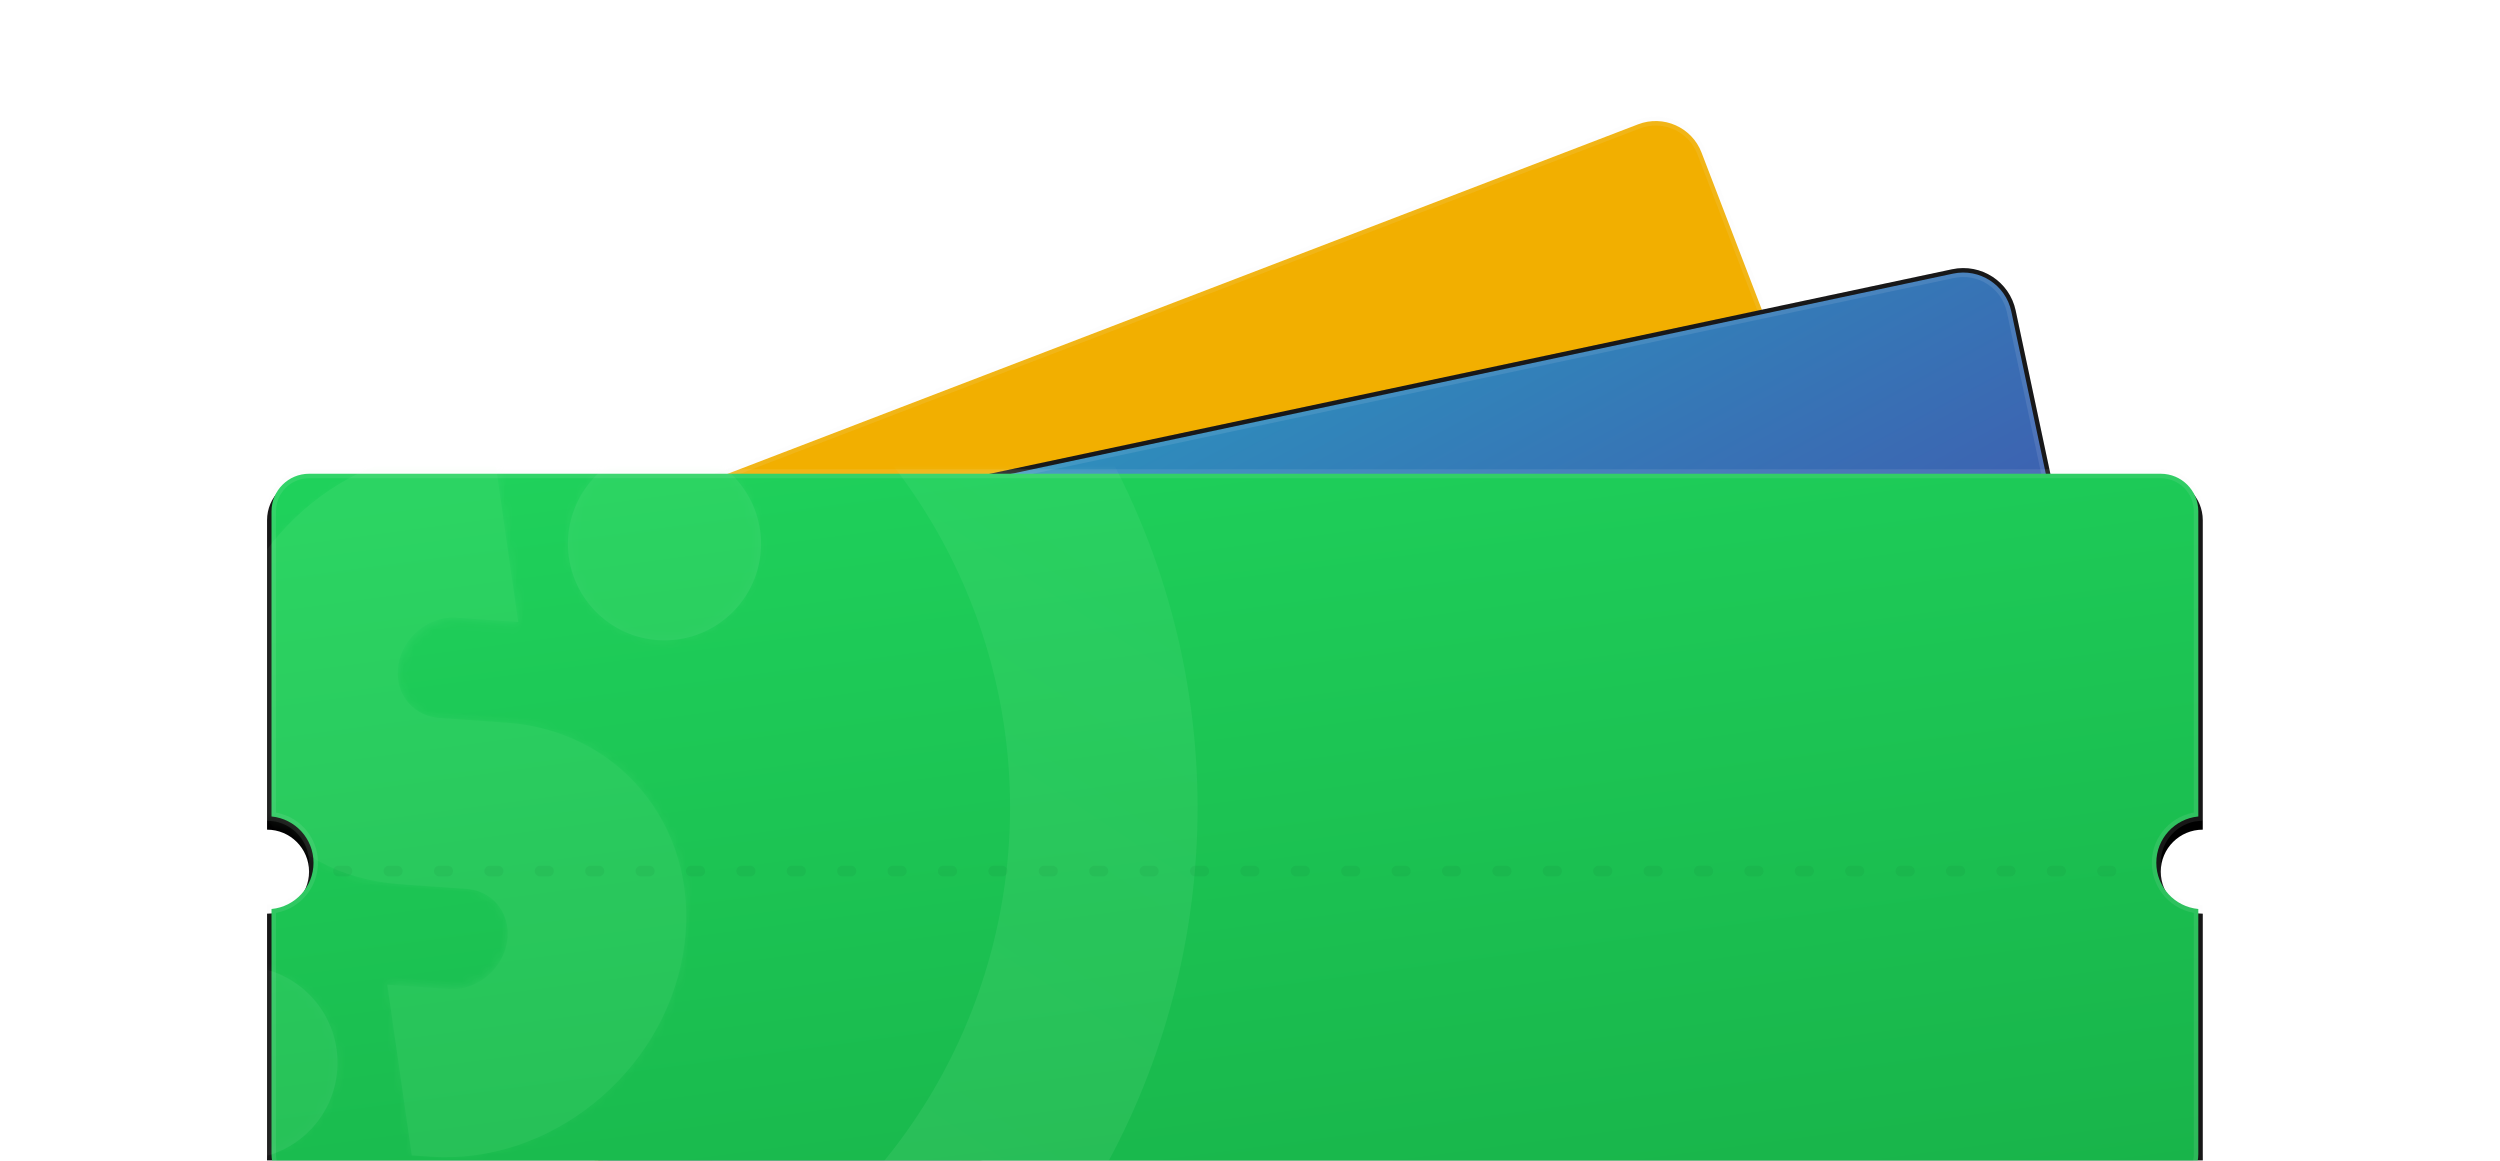 <?xml version="1.0" encoding="UTF-8"?>
<svg width="280px" height="130px" viewBox="0 0 280 130" version="1.1" xmlns="http://www.w3.org/2000/svg" xmlns:xlink="http://www.w3.org/1999/xlink">
    <!-- Generator: Sketch 51.2 (57519) - http://www.bohemiancoding.com/sketch -->
    <title>Pop/Package-Card@1x</title>
    <desc>Created with Sketch.</desc>
    <defs>
        <filter x="-15.5%" y="-12.4%" width="136.6%" height="126.9%" filterUnits="objectBoundingBox" id="filter-1">
            <feOffset dx="0" dy="2" in="SourceAlpha" result="shadowOffsetOuter1"></feOffset>
            <feGaussianBlur stdDeviation="7.5" in="shadowOffsetOuter1" result="shadowBlurOuter1"></feGaussianBlur>
            <feColorMatrix values="0 0 0 0 0.035   0 0 0 0 0.42   0 0 0 0 0.153  0 0 0 0.203 0" type="matrix" in="shadowBlurOuter1" result="shadowMatrixOuter1"></feColorMatrix>
            <feMerge>
                <feMergeNode in="shadowMatrixOuter1"></feMergeNode>
                <feMergeNode in="SourceGraphic"></feMergeNode>
            </feMerge>
        </filter>
        <linearGradient x1="9.672%" y1="-64.271%" x2="104.818%" y2="72.152%" id="linearGradient-2">
            <stop stop-color="#1EBCC8" offset="0%"></stop>
            <stop stop-color="#454BAB" offset="100%"></stop>
        </linearGradient>
        <path d="M209.012,82.136 L209.012,99.221 C209.012,102.535 206.325,105.221 203.012,105.221 L39.939,105.221 C36.625,105.221 33.939,102.535 33.939,99.221 L33.939,82.136 C36.086,82.136 37.827,80.396 37.827,78.248 C37.827,76.101 36.086,74.36 33.939,74.36 L33.939,36.203 C33.939,32.889 36.625,30.203 39.939,30.203 L203.012,30.203 C206.325,30.203 209.012,32.889 209.012,36.203 L209.012,74.36 C206.864,74.36 205.124,76.101 205.124,78.248 C205.124,80.396 206.864,82.136 209.012,82.136 Z" id="path-3"></path>
        <filter x="-3.4%" y="-8.0%" width="106.9%" height="116.0%" filterUnits="objectBoundingBox" id="filter-4">
            <feOffset dx="0" dy="0" in="SourceAlpha" result="shadowOffsetOuter1"></feOffset>
            <feGaussianBlur stdDeviation="2" in="shadowOffsetOuter1" result="shadowBlurOuter1"></feGaussianBlur>
            <feComposite in="shadowBlurOuter1" in2="SourceAlpha" operator="out" result="shadowBlurOuter1"></feComposite>
            <feColorMatrix values="0 0 0 0 0.035   0 0 0 0 0.42   0 0 0 0 0.153  0 0 0 0.4 0" type="matrix" in="shadowBlurOuter1"></feColorMatrix>
        </filter>
        <linearGradient x1="-5.37%" y1="-91.202%" x2="80.031%" y2="147.209%" id="linearGradient-5">
            <stop stop-color="#24E768" offset="0%"></stop>
            <stop stop-color="#16AA44" offset="100%"></stop>
        </linearGradient>
        <path d="M216.8,48.771 L216.8,76.709 C216.8,79.308 214.694,81.414 212.096,81.414 L4.704,81.414 C2.106,81.414 6.07143218e-14,79.308 6.03961325e-14,76.709 L5.9362293e-14,48.771 C2.598,48.771 4.704,46.665 4.704,44.067 C4.704,41.469 2.598,39.362 1.19282362e-12,39.362 L5.77315973e-14,4.704 C5.7413408e-14,2.106 2.106,-2.43917118e-14 4.704,-2.48689958e-14 L212.096,-2.7533531e-14 C214.694,-4.41645492e-14 216.8,2.106 216.8,4.704 L216.8,39.362 C214.202,39.362 212.096,41.469 212.096,44.067 C212.096,46.665 214.202,48.771 216.8,48.771 Z" id="path-6"></path>
        <filter x="-5.8%" y="-14.1%" width="111.5%" height="130.7%" filterUnits="objectBoundingBox" id="filter-8">
            <feOffset dx="0" dy="1" in="SourceAlpha" result="shadowOffsetOuter1"></feOffset>
            <feGaussianBlur stdDeviation="4" in="shadowOffsetOuter1" result="shadowBlurOuter1"></feGaussianBlur>
            <feComposite in="shadowBlurOuter1" in2="SourceAlpha" operator="out" result="shadowBlurOuter1"></feComposite>
            <feColorMatrix values="0 0 0 0 0.035   0 0 0 0 0.42   0 0 0 0 0.153  0 0 0 0.5 0" type="matrix" in="shadowBlurOuter1"></feColorMatrix>
        </filter>
        <path d="M27.473,0.483 L27.473,0.49 C27.267,0.485 27.06,0.483 26.853,0.483 C13.657,0.483 1.835,11.342 0.449,24.739 C-0.938,38.135 8.635,48.996 21.83,48.996 C22.038,48.996 22.243,48.99 22.45,48.984 L22.447,49.004 L29.606,49.004 C32.489,49.168 34.539,51.607 34.23,54.591 C33.92,57.586 31.352,60.031 28.426,60.184 L21.29,60.184 L25.33,78.843 L26.812,78.843 L26.812,78.834 C27.018,78.84 27.225,78.843 27.433,78.843 C40.624,78.843 52.442,67.986 53.828,54.594 C55.214,41.202 45.644,30.346 32.453,30.346 C32.211,30.346 31.971,30.352 31.729,30.359 L31.731,30.346 L24.701,30.346 L24.702,30.333 C21.805,30.181 19.743,27.736 20.053,24.741 C20.363,21.747 22.932,19.301 25.86,19.148 L32.998,19.148 L28.956,0.483 L27.473,0.483 Z" id="path-9"></path>
        <path d="M0.271,10.719 C0.271,16.625 4.965,21.411 10.755,21.411 C16.546,21.411 21.239,16.625 21.239,10.719 C21.239,4.815 16.546,0.029 10.755,0.029 C4.965,0.029 0.271,4.815 0.271,10.719 Z" id="path-11"></path>
        <path d="M0,10.681 C0,16.445 4.807,21.118 10.74,21.118 C16.672,21.118 21.479,16.445 21.479,10.681 C21.479,4.917 16.672,0.245 10.74,0.245 C4.807,0.245 0,4.917 0,10.681 Z" id="path-13"></path>
        <linearGradient x1="30.51%" y1="-67.378%" x2="50%" y2="100%" id="linearGradient-15">
            <stop stop-color="#E7FFE8" stop-opacity="0.279" offset="0%"></stop>
            <stop stop-color="#CAFFCD" offset="100%"></stop>
        </linearGradient>
    </defs>
    <g id="红包优化" stroke="none" stroke-width="1" fill="none" fill-rule="evenodd">
        <g id="Pop-Package" transform="translate(-40, -180)">
            <g id="Gifts-Pop-Package-Card" filter="url(#filter-1)" transform="translate(179.338, 261.391) rotate(-285) translate(-179.338, -261.391) translate(97.338, 138.891)">
                <g id="Group-2" transform="translate(81.661, 122.323) rotate(-81) translate(-81.661, -122.323) translate(-31.339, 57.823)">
                    <g id="Group" transform="translate(0.43, -0)">
                        <path d="M182.547,69.661 C180.36,69.413 178.659,67.555 178.659,65.301 C178.659,63.047 180.36,61.189 182.547,60.941 L182.547,25.148 C182.547,22.111 180.085,19.648 177.047,19.648 L31.8,19.648 C28.763,19.648 26.3,22.111 26.3,25.148 L26.3,60.941 C28.488,61.189 30.188,63.047 30.188,65.301 C30.188,67.555 28.488,69.413 26.3,69.661 L26.3,85.314 C26.3,88.352 28.763,90.814 31.8,90.814 L177.047,90.814 C180.085,90.814 182.547,88.352 182.547,85.314 L182.547,69.661 Z" id="Mask" stroke-opacity="0.1" stroke="#EAECEF" fill="#F2AF00" transform="translate(104.424, 55.231) rotate(-15) translate(-104.424, -55.231) "></path>
                        <g id="Mask" transform="translate(121.475, 67.712) rotate(-6) translate(-121.475, -67.712) ">
                            <use fill="black" fill-opacity="1" filter="url(#filter-4)" xlink:href="#path-3"></use>
                            <path stroke-opacity="0.1" stroke="#F2F5FA" stroke-width="1" d="M208.512,82.608 C206.324,82.36 204.624,80.503 204.624,78.248 C204.624,75.994 206.324,74.137 208.512,73.889 L208.512,36.203 C208.512,33.166 206.049,30.703 203.012,30.703 L39.939,30.703 C36.901,30.703 34.439,33.166 34.439,36.203 L34.439,73.889 C36.627,74.137 38.327,75.994 38.327,78.248 C38.327,80.503 36.627,82.36 34.439,82.608 L34.439,99.221 C34.439,102.259 36.901,104.721 39.939,104.721 L203.012,104.721 C206.049,104.721 208.512,102.259 208.512,99.221 L208.512,82.608 Z" stroke-linejoin="square" fill="url(#linearGradient-2)" fill-rule="evenodd"></path>
                        </g>
                        <g id="Group-4" transform="translate(112.229, 76.555) rotate(-354) translate(-112.229, -76.555) translate(3.729, 35.555)">
                            <mask id="mask-7" fill="white">
                                <use xlink:href="#path-6"></use>
                            </mask>
                            <g id="Mask">
                                <use fill="black" fill-opacity="1" filter="url(#filter-8)" xlink:href="#path-6"></use>
                                <path stroke-opacity="0.1" stroke="#EAECEF" stroke-width="1" d="M216.3,49.248 C213.66,48.996 211.596,46.773 211.596,44.067 C211.596,41.361 213.66,39.138 216.3,38.886 L216.3,4.704 C216.3,2.382 214.418,0.5 212.096,0.5 L4.704,0.5 C2.382,0.5 0.5,2.382 0.5,4.704 L0.5,38.886 C3.14,39.138 5.204,41.361 5.204,44.067 C5.204,46.773 3.14,48.996 0.5,49.248 L0.5,76.709 C0.5,79.031 2.382,80.914 4.704,80.914 L212.096,80.914 C214.418,80.914 216.3,79.031 216.3,76.709 L216.3,49.248 Z" stroke-linejoin="square" fill="url(#linearGradient-5)" fill-rule="evenodd"></path>
                            </g>
                            <g id="Group-3" mask="url(#mask-7)">
                                <g transform="translate(20.707, 38.507) rotate(40) translate(-20.707, -38.507) translate(-52.793, -34.993)">
                                    <g id="Page-1-Copy-2" opacity="0.075" stroke="none" stroke-width="1" fill-rule="evenodd" transform="translate(73.621, 72.714) rotate(-36) translate(-73.621, -72.714) translate(40.621, 30.714)">
                                        <path d="M37.808,32.032 C37.564,32.032 37.321,32.039 37.077,32.046 L37.079,32.032 L29.992,32.032 L29.993,32.019 C27.073,31.865 24.994,29.39 25.307,26.359 C25.619,23.328 28.209,20.852 31.16,20.697 L38.357,20.697 L34.282,1.803 L32.787,1.803 L32.786,1.811 C32.579,1.806 32.37,1.803 32.161,1.803 C18.859,1.803 6.941,12.796 5.543,26.357 C4.145,39.917 13.795,50.911 27.098,50.911 C27.307,50.911 27.514,50.904 27.723,50.898 L27.72,50.92 L34.937,50.92 C37.844,51.085 39.911,53.554 39.598,56.575 C39.287,59.606 36.697,62.081 33.747,62.235 L26.553,62.235 L30.626,81.123 L32.121,81.123 L32.121,81.114 C32.328,81.12 32.537,81.123 32.746,81.123 C46.044,81.123 57.958,70.134 59.356,56.577 C60.753,43.021 51.106,32.032 37.808,32.032" id="Fill-1" fill="#CAFFCD"></path>
                                        <g id="Group-5" transform="translate(5.408, 1.803)">
                                            <mask id="mask-10" fill="white">
                                                <use xlink:href="#path-9"></use>
                                            </mask>
                                            <g id="Clip-4"></g>
                                            <polygon id="Fill-3" fill="#CAFFCD" mask="url(#mask-10)" points="-2.261 81.469 56.536 81.469 56.536 -2.144 -2.261 -2.144"></polygon>
                                        </g>
                                        <path d="M64.899,10.816 C64.899,4.842 60.056,0 54.082,0 C48.108,0 43.266,4.842 43.266,10.816 C43.266,16.791 48.108,21.633 54.082,21.633 C60.056,21.633 64.899,16.791 64.899,10.816" id="Fill-6" fill="#FFFFFF"></path>
                                        <g id="Group-10" transform="translate(43.266, 0)">
                                            <mask id="mask-12" fill="white">
                                                <use xlink:href="#path-11"></use>
                                            </mask>
                                            <g id="Clip-9"></g>
                                            <polygon id="Fill-8" fill="#CAFFCD" mask="url(#mask-12)" points="-2.304 24.049 23.814 24.049 23.814 -2.609 -2.304 -2.609"></polygon>
                                        </g>
                                        <path d="M10.816,61.293 C4.842,61.293 0,66.135 0,72.11 C0,78.084 4.842,82.926 10.816,82.926 C16.791,82.926 21.633,78.084 21.633,72.11 C21.633,66.135 16.791,61.293 10.816,61.293" id="Fill-11" fill="#FFFFFF"></path>
                                        <g id="Group-15" transform="translate(0, 61.293)">
                                            <mask id="mask-14" fill="white">
                                                <use xlink:href="#path-13"></use>
                                            </mask>
                                            <g id="Clip-14"></g>
                                            <polygon id="Fill-13" fill="#CAFFCD" mask="url(#mask-14)" points="-2.638 23.693 24.117 23.693 24.117 -2.33 -2.638 -2.33"></polygon>
                                        </g>
                                    </g>
                                    <circle id="Oval-3" stroke="url(#linearGradient-15)" stroke-width="21" opacity="0.1" cx="73.064" cy="73.064" r="73.064"></circle>
                                </g>
                            </g>
                            <path d="M8,45 L208,45" id="Line-3" stroke="#000000" stroke-width="1.2" opacity="0.2" stroke-linecap="round" stroke-linejoin="round" stroke-dasharray="0.941,4.704" mask="url(#mask-7)"></path>
                        </g>
                    </g>
                </g>
            </g>
        </g>
    </g>
</svg>